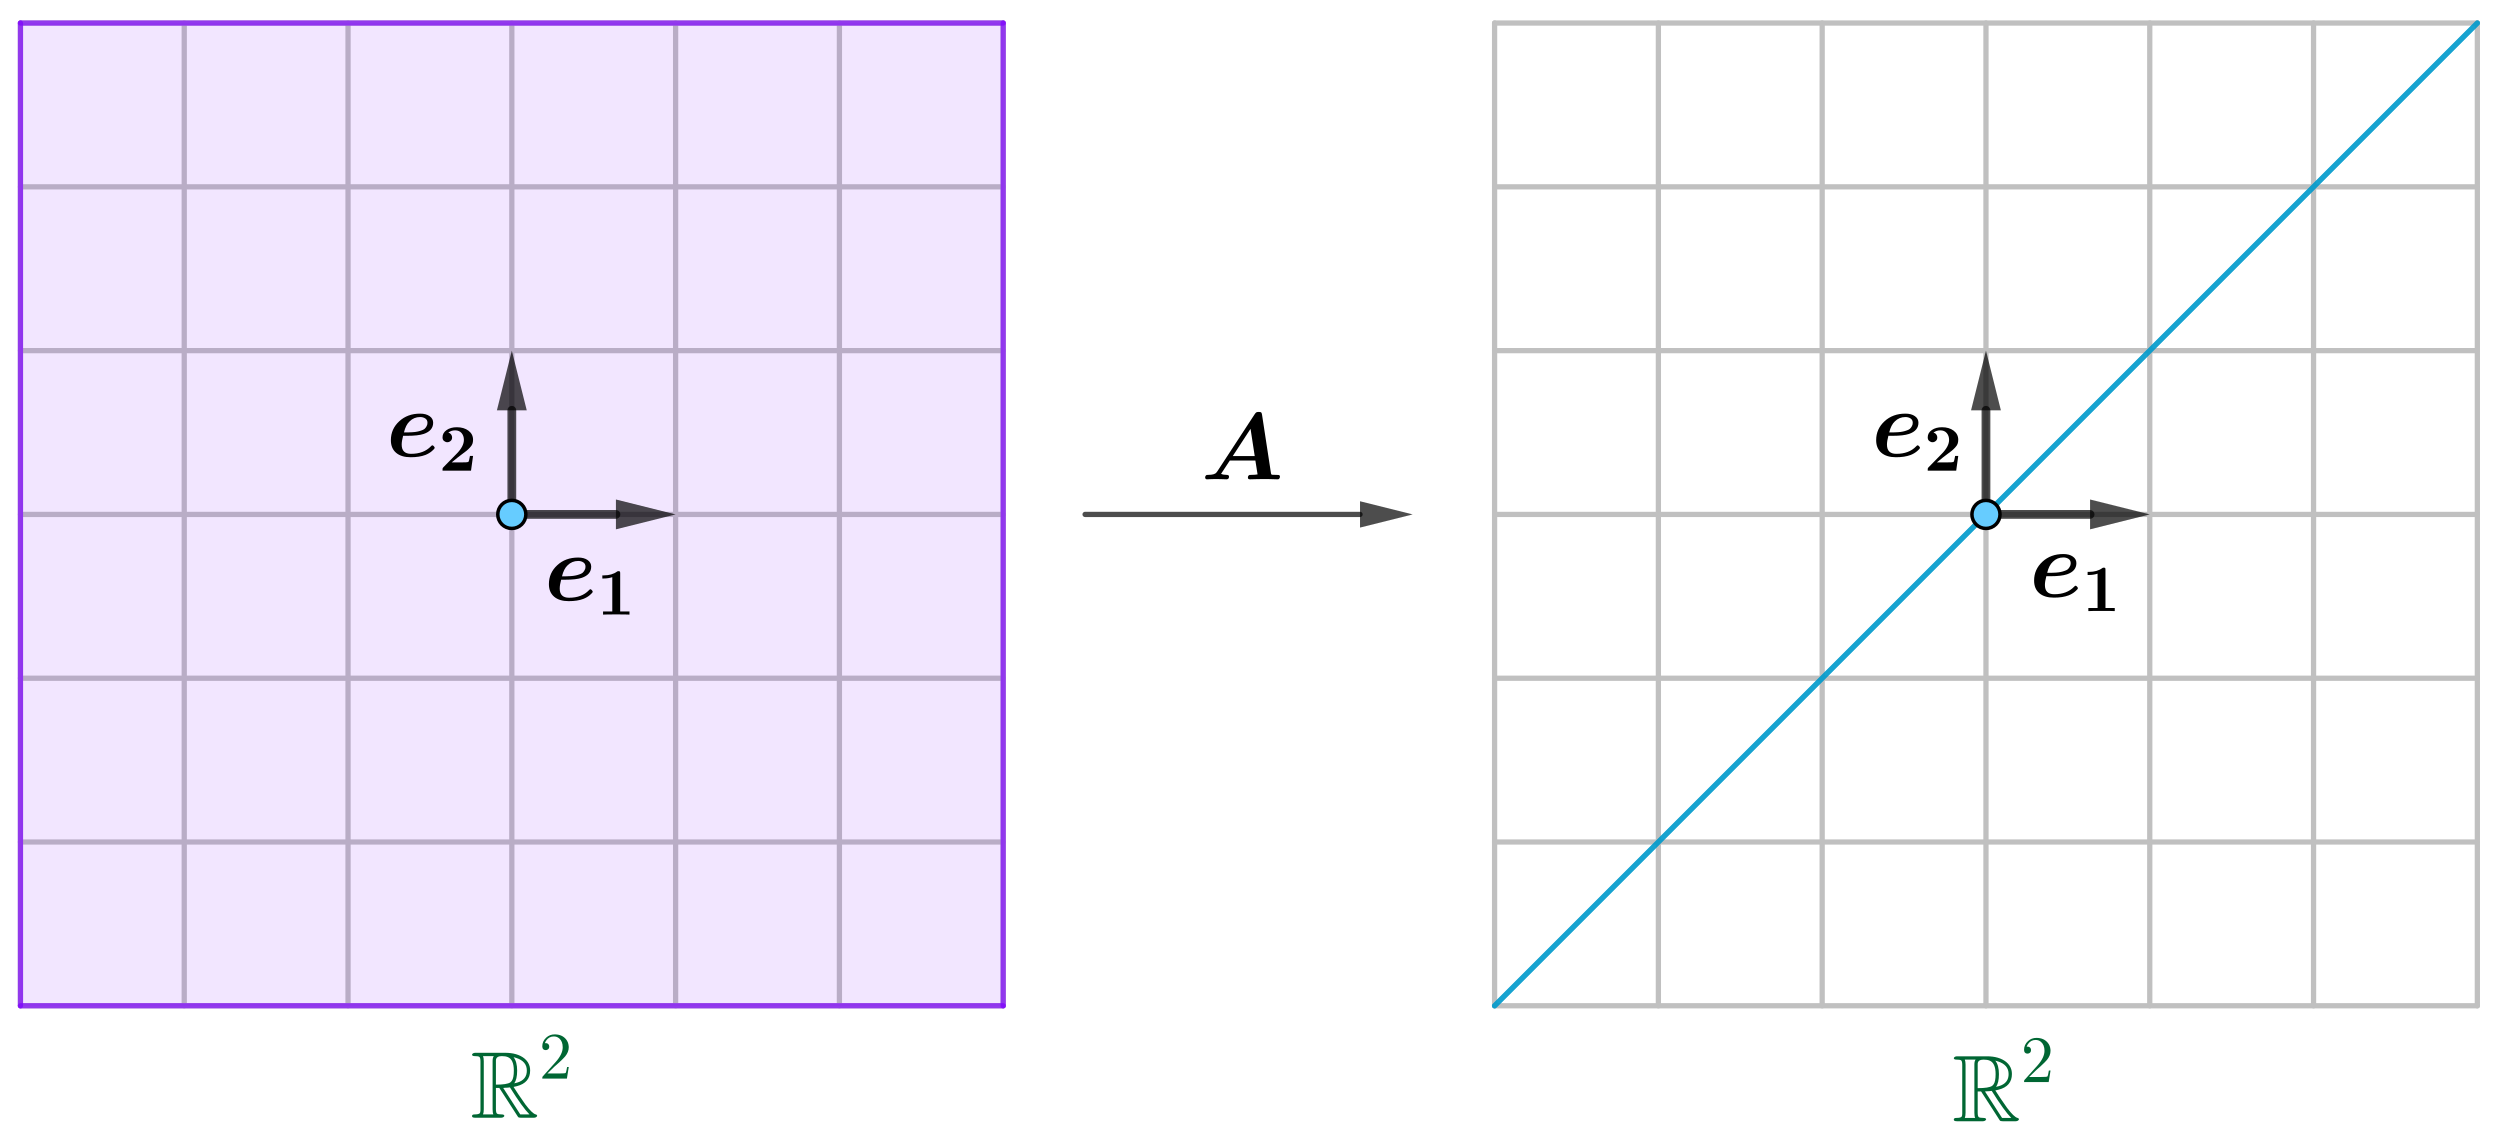 <svg version="1.1" xmlns="http://www.w3.org/2000/svg" xmlns:xlink="http://www.w3.org/1999/xlink" width="712" height="324"><defs><clipPath id="HdEcSMWGBfAg"><path fill="none" stroke="none" d=" M 0 0 L 712 0 L 712 324 L 0 324 L 0 0 Z"/></clipPath></defs><g transform="scale(1,1)" clip-path="url(#HdEcSMWGBfAg)"><g><path fill="none" stroke="rgb(192,192,192)" paint-order="fill stroke markers" d=" M 5.821 286.45 L 285.712 286.45" stroke-opacity="1" stroke-linecap="round" stroke-linejoin="round" stroke-miterlimit="10" stroke-width="1.5"/><path fill="none" stroke="rgb(192,192,192)" paint-order="fill stroke markers" d=" M 5.821 239.802 L 285.712 239.802" stroke-opacity="1" stroke-linecap="round" stroke-linejoin="round" stroke-miterlimit="10" stroke-width="1.5"/><path fill="none" stroke="rgb(192,192,192)" paint-order="fill stroke markers" d=" M 5.821 193.154 L 285.712 193.154" stroke-opacity="1" stroke-linecap="round" stroke-linejoin="round" stroke-miterlimit="10" stroke-width="1.5"/><path fill="none" stroke="rgb(192,192,192)" paint-order="fill stroke markers" d=" M 5.821 146.505 L 285.712 146.505" stroke-opacity="1" stroke-linecap="round" stroke-linejoin="round" stroke-miterlimit="10" stroke-width="1.5"/><path fill="none" stroke="rgb(192,192,192)" paint-order="fill stroke markers" d=" M 5.821 99.857 L 285.712 99.857" stroke-opacity="1" stroke-linecap="round" stroke-linejoin="round" stroke-miterlimit="10" stroke-width="1.5"/><path fill="none" stroke="rgb(192,192,192)" paint-order="fill stroke markers" d=" M 5.821 53.208 L 285.712 53.208" stroke-opacity="1" stroke-linecap="round" stroke-linejoin="round" stroke-miterlimit="10" stroke-width="1.5"/><path fill="none" stroke="rgb(192,192,192)" paint-order="fill stroke markers" d=" M 5.821 6.56 L 285.712 6.56" stroke-opacity="1" stroke-linecap="round" stroke-linejoin="round" stroke-miterlimit="10" stroke-width="1.5"/><path fill="none" stroke="rgb(192,192,192)" paint-order="fill stroke markers" d=" M 5.821 286.45 L 5.821 6.56" stroke-opacity="1" stroke-linecap="round" stroke-linejoin="round" stroke-miterlimit="10" stroke-width="1.5"/><path fill="none" stroke="rgb(192,192,192)" paint-order="fill stroke markers" d=" M 52.47 286.45 L 52.47 6.56" stroke-opacity="1" stroke-linecap="round" stroke-linejoin="round" stroke-miterlimit="10" stroke-width="1.5"/><path fill="none" stroke="rgb(192,192,192)" paint-order="fill stroke markers" d=" M 99.118 286.45 L 99.118 6.56" stroke-opacity="1" stroke-linecap="round" stroke-linejoin="round" stroke-miterlimit="10" stroke-width="1.5"/><path fill="none" stroke="rgb(192,192,192)" paint-order="fill stroke markers" d=" M 145.767 286.45 L 145.767 6.56" stroke-opacity="1" stroke-linecap="round" stroke-linejoin="round" stroke-miterlimit="10" stroke-width="1.5"/><path fill="none" stroke="rgb(192,192,192)" paint-order="fill stroke markers" d=" M 192.415 286.45 L 192.415 6.56" stroke-opacity="1" stroke-linecap="round" stroke-linejoin="round" stroke-miterlimit="10" stroke-width="1.5"/><path fill="none" stroke="rgb(192,192,192)" paint-order="fill stroke markers" d=" M 239.064 286.45 L 239.064 6.56" stroke-opacity="1" stroke-linecap="round" stroke-linejoin="round" stroke-miterlimit="10" stroke-width="1.5"/><path fill="none" stroke="rgb(192,192,192)" paint-order="fill stroke markers" d=" M 285.712 286.45 L 285.712 6.56" stroke-opacity="1" stroke-linecap="round" stroke-linejoin="round" stroke-miterlimit="10" stroke-width="1.5"/><path fill="none" stroke="rgb(192,192,192)" paint-order="fill stroke markers" d=" M 425.657 286.45 L 425.657 6.56" stroke-opacity="1" stroke-linecap="round" stroke-linejoin="round" stroke-miterlimit="10" stroke-width="1.5"/><path fill="none" stroke="rgb(192,192,192)" paint-order="fill stroke markers" d=" M 472.306 286.45 L 472.306 6.56" stroke-opacity="1" stroke-linecap="round" stroke-linejoin="round" stroke-miterlimit="10" stroke-width="1.5"/><path fill="none" stroke="rgb(192,192,192)" paint-order="fill stroke markers" d=" M 518.954 286.45 L 518.954 6.56" stroke-opacity="1" stroke-linecap="round" stroke-linejoin="round" stroke-miterlimit="10" stroke-width="1.5"/><path fill="none" stroke="rgb(192,192,192)" paint-order="fill stroke markers" d=" M 565.603 286.45 L 565.603 6.56" stroke-opacity="1" stroke-linecap="round" stroke-linejoin="round" stroke-miterlimit="10" stroke-width="1.5"/><path fill="none" stroke="rgb(192,192,192)" paint-order="fill stroke markers" d=" M 612.251 286.45 L 612.251 6.56" stroke-opacity="1" stroke-linecap="round" stroke-linejoin="round" stroke-miterlimit="10" stroke-width="1.5"/><path fill="none" stroke="rgb(192,192,192)" paint-order="fill stroke markers" d=" M 658.9 286.45 L 658.9 6.56" stroke-opacity="1" stroke-linecap="round" stroke-linejoin="round" stroke-miterlimit="10" stroke-width="1.5"/><path fill="none" stroke="rgb(192,192,192)" paint-order="fill stroke markers" d=" M 705.548 286.45 L 705.548 6.56" stroke-opacity="1" stroke-linecap="round" stroke-linejoin="round" stroke-miterlimit="10" stroke-width="1.5"/><path fill="none" stroke="rgb(192,192,192)" paint-order="fill stroke markers" d=" M 425.657 286.45 L 705.548 286.45" stroke-opacity="1" stroke-linecap="round" stroke-linejoin="round" stroke-miterlimit="10" stroke-width="1.5"/><path fill="none" stroke="rgb(192,192,192)" paint-order="fill stroke markers" d=" M 425.657 239.802 L 705.548 239.802" stroke-opacity="1" stroke-linecap="round" stroke-linejoin="round" stroke-miterlimit="10" stroke-width="1.5"/><path fill="none" stroke="rgb(192,192,192)" paint-order="fill stroke markers" d=" M 425.657 193.154 L 705.548 193.154" stroke-opacity="1" stroke-linecap="round" stroke-linejoin="round" stroke-miterlimit="10" stroke-width="1.5"/><path fill="none" stroke="rgb(192,192,192)" paint-order="fill stroke markers" d=" M 425.657 146.505 L 705.548 146.505" stroke-opacity="1" stroke-linecap="round" stroke-linejoin="round" stroke-miterlimit="10" stroke-width="1.5"/><path fill="none" stroke="rgb(192,192,192)" paint-order="fill stroke markers" d=" M 425.657 99.857 L 705.548 99.857" stroke-opacity="1" stroke-linecap="round" stroke-linejoin="round" stroke-miterlimit="10" stroke-width="1.5"/><path fill="none" stroke="rgb(192,192,192)" paint-order="fill stroke markers" d=" M 425.657 53.208 L 705.548 53.208" stroke-opacity="1" stroke-linecap="round" stroke-linejoin="round" stroke-miterlimit="10" stroke-width="1.5"/><path fill="none" stroke="rgb(192,192,192)" paint-order="fill stroke markers" d=" M 425.657 6.56 L 705.548 6.56" stroke-opacity="1" stroke-linecap="round" stroke-linejoin="round" stroke-miterlimit="10" stroke-width="1.5"/><path fill="rgb(127,0,255)" stroke="none" paint-order="stroke fill markers" fill-rule="evenodd" d=" M 5.821 286.45 L 5.821 6.56 L 285.712 6.56 L 285.712 286.45 Z" fill-opacity="0.098"/><path fill="rgb(0,153,204)" stroke="none" paint-order="stroke fill markers" fill-rule="evenodd" d=" M 425.657 286.45 L 565.603 146.505 L 705.548 6.56 L 565.603 146.505 Z" fill-opacity="0.098"/><path fill="none" stroke="rgb(127,0,255)" paint-order="fill stroke markers" d=" M 5.821 286.45 L 5.821 6.56" stroke-opacity="0.698" stroke-linecap="round" stroke-linejoin="round" stroke-miterlimit="10" stroke-width="1.5"/><path fill="none" stroke="rgb(127,0,255)" paint-order="fill stroke markers" d=" M 5.821 6.56 L 285.712 6.56" stroke-opacity="0.698" stroke-linecap="round" stroke-linejoin="round" stroke-miterlimit="10" stroke-width="1.5"/><path fill="none" stroke="rgb(127,0,255)" paint-order="fill stroke markers" d=" M 285.712 6.56 L 285.712 286.45" stroke-opacity="0.698" stroke-linecap="round" stroke-linejoin="round" stroke-miterlimit="10" stroke-width="1.5"/><path fill="none" stroke="rgb(127,0,255)" paint-order="fill stroke markers" d=" M 285.712 286.45 L 5.821 286.45" stroke-opacity="0.698" stroke-linecap="round" stroke-linejoin="round" stroke-miterlimit="10" stroke-width="1.5"/><path fill="none" stroke="rgb(0,153,204)" paint-order="fill stroke markers" d=" M 425.657 286.45 L 565.603 146.505" stroke-opacity="0.698" stroke-linecap="round" stroke-linejoin="round" stroke-miterlimit="10" stroke-width="1.5"/><path fill="none" stroke="rgb(0,153,204)" paint-order="fill stroke markers" d=" M 565.603 146.505 L 705.548 6.56" stroke-opacity="0.698" stroke-linecap="round" stroke-linejoin="round" stroke-miterlimit="10" stroke-width="1.5"/><path fill="none" stroke="rgb(0,153,204)" paint-order="fill stroke markers" d=" M 705.548 6.56 L 565.603 146.505" stroke-opacity="0.698" stroke-linecap="round" stroke-linejoin="round" stroke-miterlimit="10" stroke-width="1.5"/><path fill="none" stroke="rgb(0,153,204)" paint-order="fill stroke markers" d=" M 565.603 146.505 L 425.657 286.45" stroke-opacity="0.698" stroke-linecap="round" stroke-linejoin="round" stroke-miterlimit="10" stroke-width="1.5"/><path fill="none" stroke="rgb(0,0,0)" paint-order="fill stroke markers" d=" M 145.767 146.505 L 175.415 146.505" stroke-opacity="0.698" stroke-linecap="round" stroke-linejoin="round" stroke-miterlimit="10" stroke-width="2.5"/><path fill="rgb(0,0,0)" stroke="none" paint-order="stroke fill markers" fill-rule="evenodd" d=" M 192.415 146.505 L 175.415 150.755 L 175.415 142.255 Z" fill-opacity="0.698"/><g transform="scale(27,27)"><g transform="translate(5.741,6.333)"><path fill="rgb(0,0,0)" stroke="none" paint-order="stroke fill markers" d=" M 0.222 -0.218 L 0.178 -0.218 Q 0.163 -0.162 0.163 -0.125 Q 0.163 -0.028 0.261 -0.028 Q 0.396 -0.028 0.471 -0.107 Q 0.481 -0.118 0.486 -0.118 Q 0.493 -0.118 0.502 -0.108 Q 0.511 -0.098 0.511 -0.092 Q 0.511 -0.081 0.482 -0.057 Q 0.453 -0.032 0.413 -0.016 Q 0.35 0.008 0.258 0.008 Q 0.159 0.008 0.104 -0.039 Q 0.049 -0.086 0.049 -0.172 Q 0.049 -0.29 0.137 -0.371 Q 0.224 -0.452 0.358 -0.452 Q 0.42 -0.452 0.458 -0.425 Q 0.495 -0.399 0.495 -0.356 Q 0.495 -0.272 0.396 -0.238 Q 0.336 -0.218 0.222 -0.218 M 0.187 -0.254 Q 0.216 -0.254 0.232 -0.254 Q 0.248 -0.254 0.278 -0.256 Q 0.308 -0.258 0.326 -0.262 Q 0.344 -0.265 0.367 -0.273 Q 0.39 -0.28 0.403 -0.29 Q 0.416 -0.301 0.425 -0.318 Q 0.435 -0.334 0.435 -0.355 Q 0.435 -0.386 0.412 -0.401 Q 0.389 -0.416 0.358 -0.416 Q 0.292 -0.416 0.246 -0.37 Q 0.206 -0.333 0.187 -0.254 Z"/></g><g transform="translate(6.294,6.483) scale(0.7,0.7)"><path fill="rgb(0,0,0)" stroke="none" paint-order="stroke fill markers" d=" M 0.354 -0.623 L 0.354 -0.047 L 0.494 -0.047 L 0.494 0 Q 0.45 -0.003 0.295 -0.003 Q 0.14 -0.003 0.096 0 L 0.096 -0.047 L 0.235 -0.047 L 0.235 -0.564 Q 0.173 -0.544 0.105 -0.544 L 0.085 -0.544 L 0.085 -0.591 L 0.105 -0.591 Q 0.229 -0.591 0.306 -0.648 Q 0.315 -0.655 0.328 -0.655 Q 0.346 -0.655 0.35 -0.648 Q 0.354 -0.642 0.354 -0.623 Z"/></g></g><path fill="none" stroke="rgb(0,0,0)" paint-order="fill stroke markers" d=" M 145.767 146.505 L 145.767 116.857" stroke-opacity="0.698" stroke-linecap="round" stroke-linejoin="round" stroke-miterlimit="10" stroke-width="2.5"/><path fill="rgb(0,0,0)" stroke="none" paint-order="stroke fill markers" fill-rule="evenodd" d=" M 145.767 99.857 L 150.017 116.857 L 141.517 116.857 Z" fill-opacity="0.698"/><g transform="scale(27,27)"><g transform="translate(4.074,4.815)"><path fill="rgb(0,0,0)" stroke="none" paint-order="stroke fill markers" d=" M 0.222 -0.218 L 0.178 -0.218 Q 0.163 -0.162 0.163 -0.125 Q 0.163 -0.028 0.261 -0.028 Q 0.396 -0.028 0.471 -0.107 Q 0.481 -0.118 0.486 -0.118 Q 0.493 -0.118 0.502 -0.108 Q 0.511 -0.098 0.511 -0.092 Q 0.511 -0.081 0.482 -0.057 Q 0.453 -0.032 0.413 -0.016 Q 0.35 0.008 0.258 0.008 Q 0.159 0.008 0.104 -0.039 Q 0.049 -0.086 0.049 -0.172 Q 0.049 -0.29 0.137 -0.371 Q 0.224 -0.452 0.358 -0.452 Q 0.42 -0.452 0.458 -0.425 Q 0.495 -0.399 0.495 -0.356 Q 0.495 -0.272 0.396 -0.238 Q 0.336 -0.218 0.222 -0.218 M 0.187 -0.254 Q 0.216 -0.254 0.232 -0.254 Q 0.248 -0.254 0.278 -0.256 Q 0.308 -0.258 0.326 -0.262 Q 0.344 -0.265 0.367 -0.273 Q 0.39 -0.28 0.403 -0.29 Q 0.416 -0.301 0.425 -0.318 Q 0.435 -0.334 0.435 -0.355 Q 0.435 -0.386 0.412 -0.401 Q 0.389 -0.416 0.358 -0.416 Q 0.292 -0.416 0.246 -0.37 Q 0.206 -0.333 0.187 -0.254 Z"/></g><g transform="translate(4.628,4.965) scale(0.7,0.7)"><path fill="rgb(0,0,0)" stroke="none" paint-order="stroke fill markers" d=" M 0.517 -0.222 L 0.486 0 L 0.057 0 L 0.057 -0.018 Q 0.057 -0.034 0.059 -0.038 Q 0.061 -0.043 0.07 -0.052 L 0.271 -0.257 Q 0.379 -0.367 0.379 -0.465 Q 0.379 -0.525 0.344 -0.567 Q 0.309 -0.608 0.247 -0.608 Q 0.186 -0.608 0.144 -0.573 Q 0.155 -0.57 0.166 -0.565 Q 0.177 -0.559 0.189 -0.542 Q 0.201 -0.525 0.201 -0.501 Q 0.201 -0.466 0.178 -0.448 Q 0.156 -0.429 0.129 -0.429 Q 0.104 -0.429 0.081 -0.447 Q 0.057 -0.464 0.057 -0.503 Q 0.057 -0.57 0.119 -0.613 Q 0.18 -0.655 0.272 -0.655 Q 0.379 -0.655 0.448 -0.603 Q 0.517 -0.551 0.517 -0.466 Q 0.517 -0.431 0.507 -0.404 Q 0.497 -0.377 0.469 -0.348 Q 0.441 -0.318 0.417 -0.299 Q 0.393 -0.28 0.339 -0.24 Q 0.292 -0.206 0.195 -0.125 L 0.342 -0.125 Q 0.433 -0.125 0.444 -0.131 Q 0.457 -0.138 0.47 -0.222 L 0.517 -0.222 Z"/></g></g><path fill="none" stroke="rgb(0,0,0)" paint-order="fill stroke markers" d=" M 565.603 146.505 L 595.251 146.505" stroke-opacity="0.698" stroke-linecap="round" stroke-linejoin="round" stroke-miterlimit="10" stroke-width="2.5"/><path fill="rgb(0,0,0)" stroke="none" paint-order="stroke fill markers" fill-rule="evenodd" d=" M 612.251 146.505 L 595.251 150.755 L 595.251 142.255 Z" fill-opacity="0.698"/><g transform="scale(27,27)"><g transform="translate(21.407,6.296)"><path fill="rgb(0,0,0)" stroke="none" paint-order="stroke fill markers" d=" M 0.222 -0.218 L 0.178 -0.218 Q 0.163 -0.162 0.163 -0.125 Q 0.163 -0.028 0.261 -0.028 Q 0.396 -0.028 0.471 -0.107 Q 0.481 -0.118 0.486 -0.118 Q 0.493 -0.118 0.502 -0.108 Q 0.511 -0.098 0.511 -0.092 Q 0.511 -0.081 0.482 -0.057 Q 0.453 -0.032 0.413 -0.016 Q 0.35 0.008 0.258 0.008 Q 0.159 0.008 0.104 -0.039 Q 0.049 -0.086 0.049 -0.172 Q 0.049 -0.29 0.137 -0.371 Q 0.224 -0.452 0.358 -0.452 Q 0.42 -0.452 0.458 -0.425 Q 0.495 -0.399 0.495 -0.356 Q 0.495 -0.272 0.396 -0.238 Q 0.336 -0.218 0.222 -0.218 M 0.187 -0.254 Q 0.216 -0.254 0.232 -0.254 Q 0.248 -0.254 0.278 -0.256 Q 0.308 -0.258 0.326 -0.262 Q 0.344 -0.265 0.367 -0.273 Q 0.39 -0.28 0.403 -0.29 Q 0.416 -0.301 0.425 -0.318 Q 0.435 -0.334 0.435 -0.355 Q 0.435 -0.386 0.412 -0.401 Q 0.389 -0.416 0.358 -0.416 Q 0.292 -0.416 0.246 -0.37 Q 0.206 -0.333 0.187 -0.254 Z"/></g><g transform="translate(21.961,6.446) scale(0.7,0.7)"><path fill="rgb(0,0,0)" stroke="none" paint-order="stroke fill markers" d=" M 0.354 -0.623 L 0.354 -0.047 L 0.494 -0.047 L 0.494 0 Q 0.45 -0.003 0.295 -0.003 Q 0.14 -0.003 0.096 0 L 0.096 -0.047 L 0.235 -0.047 L 0.235 -0.564 Q 0.173 -0.544 0.105 -0.544 L 0.085 -0.544 L 0.085 -0.591 L 0.105 -0.591 Q 0.229 -0.591 0.306 -0.648 Q 0.315 -0.655 0.328 -0.655 Q 0.346 -0.655 0.35 -0.648 Q 0.354 -0.642 0.354 -0.623 Z"/></g></g><path fill="none" stroke="rgb(0,0,0)" paint-order="fill stroke markers" d=" M 565.603 146.505 L 565.603 116.857" stroke-opacity="0.698" stroke-linecap="round" stroke-linejoin="round" stroke-miterlimit="10" stroke-width="2.5"/><path fill="rgb(0,0,0)" stroke="none" paint-order="stroke fill markers" fill-rule="evenodd" d=" M 565.603 99.857 L 569.853 116.857 L 561.353 116.857 Z" fill-opacity="0.698"/><g transform="scale(27,27)"><g transform="translate(19.741,4.815)"><path fill="rgb(0,0,0)" stroke="none" paint-order="stroke fill markers" d=" M 0.222 -0.218 L 0.178 -0.218 Q 0.163 -0.162 0.163 -0.125 Q 0.163 -0.028 0.261 -0.028 Q 0.396 -0.028 0.471 -0.107 Q 0.481 -0.118 0.486 -0.118 Q 0.493 -0.118 0.502 -0.108 Q 0.511 -0.098 0.511 -0.092 Q 0.511 -0.081 0.482 -0.057 Q 0.453 -0.032 0.413 -0.016 Q 0.35 0.008 0.258 0.008 Q 0.159 0.008 0.104 -0.039 Q 0.049 -0.086 0.049 -0.172 Q 0.049 -0.29 0.137 -0.371 Q 0.224 -0.452 0.358 -0.452 Q 0.42 -0.452 0.458 -0.425 Q 0.495 -0.399 0.495 -0.356 Q 0.495 -0.272 0.396 -0.238 Q 0.336 -0.218 0.222 -0.218 M 0.187 -0.254 Q 0.216 -0.254 0.232 -0.254 Q 0.248 -0.254 0.278 -0.256 Q 0.308 -0.258 0.326 -0.262 Q 0.344 -0.265 0.367 -0.273 Q 0.39 -0.28 0.403 -0.29 Q 0.416 -0.301 0.425 -0.318 Q 0.435 -0.334 0.435 -0.355 Q 0.435 -0.386 0.412 -0.401 Q 0.389 -0.416 0.358 -0.416 Q 0.292 -0.416 0.246 -0.37 Q 0.206 -0.333 0.187 -0.254 Z"/></g><g transform="translate(20.294,4.965) scale(0.7,0.7)"><path fill="rgb(0,0,0)" stroke="none" paint-order="stroke fill markers" d=" M 0.517 -0.222 L 0.486 0 L 0.057 0 L 0.057 -0.018 Q 0.057 -0.034 0.059 -0.038 Q 0.061 -0.043 0.07 -0.052 L 0.271 -0.257 Q 0.379 -0.367 0.379 -0.465 Q 0.379 -0.525 0.344 -0.567 Q 0.309 -0.608 0.247 -0.608 Q 0.186 -0.608 0.144 -0.573 Q 0.155 -0.57 0.166 -0.565 Q 0.177 -0.559 0.189 -0.542 Q 0.201 -0.525 0.201 -0.501 Q 0.201 -0.466 0.178 -0.448 Q 0.156 -0.429 0.129 -0.429 Q 0.104 -0.429 0.081 -0.447 Q 0.057 -0.464 0.057 -0.503 Q 0.057 -0.57 0.119 -0.613 Q 0.18 -0.655 0.272 -0.655 Q 0.379 -0.655 0.448 -0.603 Q 0.517 -0.551 0.517 -0.466 Q 0.517 -0.431 0.507 -0.404 Q 0.497 -0.377 0.469 -0.348 Q 0.441 -0.318 0.417 -0.299 Q 0.393 -0.28 0.339 -0.24 Q 0.292 -0.206 0.195 -0.125 L 0.342 -0.125 Q 0.433 -0.125 0.444 -0.131 Q 0.457 -0.138 0.47 -0.222 L 0.517 -0.222 Z"/></g></g><path fill="none" stroke="rgb(0,0,0)" paint-order="fill stroke markers" d=" M 309.036 146.505 L 387.333 146.505" stroke-opacity="0.698" stroke-linecap="round" stroke-linejoin="round" stroke-miterlimit="10" stroke-width="1.5"/><path fill="rgb(0,0,0)" stroke="none" paint-order="stroke fill markers" fill-rule="evenodd" d=" M 402.333 146.505 L 387.333 150.255 L 387.333 142.755 Z" fill-opacity="0.698"/><g transform="scale(27,27)"><g transform="translate(12.667,5.056)"><path fill="rgb(0,0,0)" stroke="none" paint-order="stroke fill markers" d=" M 0.645 -0.682 L 0.739 -0.067 Q 0.741 -0.054 0.744 -0.052 Q 0.746 -0.049 0.755 -0.048 Q 0.769 -0.047 0.794 -0.047 Q 0.81 -0.047 0.817 -0.046 Q 0.823 -0.046 0.829 -0.042 Q 0.834 -0.038 0.834 -0.029 Q 0.834 -0.016 0.828 -0.009 Q 0.822 -0.002 0.818 -0.001 Q 0.813 0 0.806 0 Q 0.794 0 0.771 -0.001 Q 0.748 -0.002 0.736 -0.002 Q 0.724 -0.002 0.701 -0.003 Q 0.678 -0.003 0.667 -0.003 Q 0.65 -0.003 0.592 -0.002 Q 0.534 0 0.518 0 Q 0.496 0 0.496 -0.018 Q 0.496 -0.032 0.502 -0.038 Q 0.508 -0.045 0.514 -0.046 Q 0.52 -0.047 0.533 -0.047 Q 0.574 -0.047 0.598 -0.052 L 0.575 -0.198 L 0.305 -0.198 L 0.213 -0.058 Q 0.235 -0.047 0.271 -0.047 Q 0.297 -0.047 0.297 -0.029 Q 0.297 0 0.27 0 Q 0.252 0 0.215 -0.002 Q 0.178 -0.003 0.159 -0.003 Q 0.143 -0.003 0.111 -0.002 Q 0.079 0 0.064 0 Q 0.056 0 0.051 -0.005 Q 0.045 -0.011 0.045 -0.018 Q 0.045 -0.031 0.051 -0.038 Q 0.057 -0.045 0.062 -0.046 Q 0.067 -0.047 0.077 -0.047 Q 0.111 -0.047 0.132 -0.053 Q 0.153 -0.06 0.16 -0.067 Q 0.166 -0.073 0.174 -0.085 L 0.567 -0.686 Q 0.577 -0.702 0.586 -0.707 Q 0.594 -0.711 0.611 -0.711 Q 0.63 -0.711 0.636 -0.706 Q 0.642 -0.701 0.645 -0.682 M 0.524 -0.533 L 0.336 -0.245 L 0.568 -0.245 L 0.524 -0.533 Z"/></g></g><path fill="rgb(102,204,255)" stroke="none" paint-order="stroke fill markers" d=" M 569.603 146.505 C 569.603 148.714 567.812 150.505 565.603 150.505 C 563.394 150.505 561.603 148.714 561.603 146.505 C 561.603 144.296 563.394 142.505 565.603 142.505 C 567.812 142.505 569.603 144.296 569.603 146.505 Z" fill-opacity="1"/><path fill="none" stroke="rgb(0,0,0)" paint-order="fill stroke markers" d=" M 569.603 146.505 C 569.603 148.714 567.812 150.505 565.603 150.505 C 563.394 150.505 561.603 148.714 561.603 146.505 C 561.603 144.296 563.394 142.505 565.603 142.505 C 567.812 142.505 569.603 144.296 569.603 146.505 Z" stroke-opacity="1" stroke-linecap="round" stroke-linejoin="round" stroke-miterlimit="10"/><path fill="rgb(102,204,255)" stroke="none" paint-order="stroke fill markers" d=" M 149.767 146.505 C 149.767 148.714 147.976 150.505 145.767 150.505 C 143.557 150.505 141.767 148.714 141.767 146.505 C 141.767 144.296 143.557 142.505 145.767 142.505 C 147.976 142.505 149.767 144.296 149.767 146.505 Z" fill-opacity="1"/><path fill="none" stroke="rgb(0,0,0)" paint-order="fill stroke markers" d=" M 149.767 146.505 C 149.767 148.714 147.976 150.505 145.767 150.505 C 143.557 150.505 141.767 148.714 141.767 146.505 C 141.767 144.296 143.557 142.505 145.767 142.505 C 147.976 142.505 149.767 144.296 149.767 146.505 Z" stroke-opacity="1" stroke-linecap="round" stroke-linejoin="round" stroke-miterlimit="10"/><g transform="scale(27,27)"><g transform="translate(4.963,11.79)"><path fill="rgb(0,102,51)" stroke="none" paint-order="stroke fill markers" d=" M 0.268 -0.314 L 0.268 -0.314 L 0.268 -0.092 Q 0.268 -0.051 0.28 -0.043 Q 0.291 -0.035 0.329 -0.035 Q 0.357 -0.035 0.357 -0.018 Q 0.348 -0.001 0.324 0 L 0.05 0 Q 0.02 0 0.017 -0.012 Q 0.016 -0.015 0.016 -0.018 Q 0.016 -0.035 0.043 -0.035 Q 0.09 -0.035 0.099 -0.049 Q 0.104 -0.057 0.105 -0.077 L 0.105 -0.092 L 0.105 -0.593 Q 0.105 -0.635 0.092 -0.643 Q 0.081 -0.65 0.043 -0.65 Q 0.016 -0.65 0.016 -0.667 Q 0.024 -0.684 0.05 -0.685 L 0.364 -0.685 Q 0.494 -0.685 0.569 -0.625 L 0.57 -0.624 Q 0.611 -0.59 0.624 -0.541 Q 0.629 -0.521 0.629 -0.498 Q 0.629 -0.369 0.489 -0.333 Q 0.473 -0.328 0.454 -0.325 Q 0.495 -0.259 0.578 -0.141 Q 0.652 -0.043 0.688 -0.035 Q 0.703 -0.032 0.703 -0.018 Q 0.694 -0.001 0.67 0 L 0.532 0 Q 0.508 0 0.503 -0.007 Q 0.501 -0.009 0.499 -0.012 L 0.454 -0.082 L 0.304 -0.314 L 0.268 -0.314 M 0.461 -0.363 L 0.461 -0.363 Q 0.583 -0.385 0.593 -0.478 Q 0.594 -0.488 0.594 -0.498 Q 0.594 -0.595 0.482 -0.631 Q 0.468 -0.636 0.454 -0.639 Q 0.492 -0.59 0.492 -0.497 Q 0.492 -0.404 0.461 -0.363 M 0.268 -0.596 L 0.268 -0.349 Q 0.385 -0.349 0.42 -0.373 Q 0.429 -0.38 0.436 -0.39 Q 0.457 -0.419 0.457 -0.497 Q 0.457 -0.613 0.395 -0.639 Q 0.37 -0.65 0.33 -0.65 Q 0.271 -0.65 0.268 -0.607 L 0.268 -0.596 M 0.132 -0.035 L 0.241 -0.035 Q 0.233 -0.053 0.233 -0.09 L 0.233 -0.599 Q 0.233 -0.634 0.246 -0.65 L 0.132 -0.65 Q 0.14 -0.632 0.14 -0.595 L 0.14 -0.09 Q 0.14 -0.053 0.132 -0.035 M 0.345 -0.314 L 0.525 -0.035 L 0.622 -0.035 Q 0.548 -0.109 0.416 -0.32 Q 0.386 -0.316 0.364 -0.316 Q 0.359 -0.316 0.345 -0.314 Z"/></g><g transform="translate(5.685,11.377) scale(0.7,0.7)"><path fill="rgb(0,102,51)" stroke="none" paint-order="stroke fill markers" d=" M 0.449 -0.174 L 0.449 -0.174 L 0.421 0 L 0.05 0 Q 0.05 -0.025 0.056 -0.032 L 0.061 -0.037 L 0.253 -0.251 Q 0.358 -0.369 0.358 -0.472 Q 0.358 -0.561 0.304 -0.607 L 0.303 -0.608 L 0.302 -0.608 Q 0.27 -0.635 0.224 -0.635 Q 0.152 -0.635 0.109 -0.573 Q 0.097 -0.555 0.089 -0.533 Q 0.092 -0.534 0.102 -0.534 Q 0.142 -0.534 0.153 -0.498 L 0.153 -0.497 Q 0.155 -0.49 0.155 -0.482 Q 0.155 -0.442 0.117 -0.431 Q 0.109 -0.429 0.103 -0.429 Q 0.066 -0.429 0.054 -0.46 Q 0.05 -0.471 0.05 -0.485 Q 0.05 -0.562 0.109 -0.617 Q 0.162 -0.666 0.237 -0.666 Q 0.347 -0.666 0.408 -0.592 Q 0.443 -0.549 0.448 -0.49 Q 0.449 -0.481 0.449 -0.472 Q 0.449 -0.399 0.394 -0.333 Q 0.365 -0.299 0.304 -0.243 L 0.243 -0.189 L 0.233 -0.18 L 0.127 -0.077 L 0.307 -0.077 Q 0.395 -0.077 0.402 -0.085 Q 0.412 -0.099 0.424 -0.174 L 0.449 -0.174 Z"/></g></g><g transform="scale(27,27)"><g transform="translate(20.593,11.827)"><path fill="rgb(0,102,51)" stroke="none" paint-order="stroke fill markers" d=" M 0.268 -0.314 L 0.268 -0.314 L 0.268 -0.092 Q 0.268 -0.051 0.28 -0.043 Q 0.291 -0.035 0.329 -0.035 Q 0.357 -0.035 0.357 -0.018 Q 0.348 -0.001 0.324 0 L 0.05 0 Q 0.02 0 0.017 -0.012 Q 0.016 -0.015 0.016 -0.018 Q 0.016 -0.035 0.043 -0.035 Q 0.09 -0.035 0.099 -0.049 Q 0.104 -0.057 0.105 -0.077 L 0.105 -0.092 L 0.105 -0.593 Q 0.105 -0.635 0.092 -0.643 Q 0.081 -0.65 0.043 -0.65 Q 0.016 -0.65 0.016 -0.667 Q 0.024 -0.684 0.05 -0.685 L 0.364 -0.685 Q 0.494 -0.685 0.569 -0.625 L 0.57 -0.624 Q 0.611 -0.59 0.624 -0.541 Q 0.629 -0.521 0.629 -0.498 Q 0.629 -0.369 0.489 -0.333 Q 0.473 -0.328 0.454 -0.325 Q 0.495 -0.259 0.578 -0.141 Q 0.652 -0.043 0.688 -0.035 Q 0.703 -0.032 0.703 -0.018 Q 0.694 -0.001 0.67 0 L 0.532 0 Q 0.508 0 0.503 -0.007 Q 0.501 -0.009 0.499 -0.012 L 0.454 -0.082 L 0.304 -0.314 L 0.268 -0.314 M 0.461 -0.363 L 0.461 -0.363 Q 0.583 -0.385 0.593 -0.478 Q 0.594 -0.488 0.594 -0.498 Q 0.594 -0.595 0.482 -0.631 Q 0.468 -0.636 0.454 -0.639 Q 0.492 -0.59 0.492 -0.497 Q 0.492 -0.404 0.461 -0.363 M 0.268 -0.596 L 0.268 -0.349 Q 0.385 -0.349 0.42 -0.373 Q 0.429 -0.38 0.436 -0.39 Q 0.457 -0.419 0.457 -0.497 Q 0.457 -0.613 0.395 -0.639 Q 0.37 -0.65 0.33 -0.65 Q 0.271 -0.65 0.268 -0.607 L 0.268 -0.596 M 0.132 -0.035 L 0.241 -0.035 Q 0.233 -0.053 0.233 -0.09 L 0.233 -0.599 Q 0.233 -0.634 0.246 -0.65 L 0.132 -0.65 Q 0.14 -0.632 0.14 -0.595 L 0.14 -0.09 Q 0.14 -0.053 0.132 -0.035 M 0.345 -0.314 L 0.525 -0.035 L 0.622 -0.035 Q 0.548 -0.109 0.416 -0.32 Q 0.386 -0.316 0.364 -0.316 Q 0.359 -0.316 0.345 -0.314 Z"/></g><g transform="translate(21.315,11.414) scale(0.7,0.7)"><path fill="rgb(0,102,51)" stroke="none" paint-order="stroke fill markers" d=" M 0.449 -0.174 L 0.449 -0.174 L 0.421 0 L 0.05 0 Q 0.05 -0.025 0.056 -0.032 L 0.061 -0.037 L 0.253 -0.251 Q 0.358 -0.369 0.358 -0.472 Q 0.358 -0.561 0.304 -0.607 L 0.303 -0.608 L 0.302 -0.608 Q 0.27 -0.635 0.224 -0.635 Q 0.152 -0.635 0.109 -0.573 Q 0.097 -0.555 0.089 -0.533 Q 0.092 -0.534 0.102 -0.534 Q 0.142 -0.534 0.153 -0.498 L 0.153 -0.497 Q 0.155 -0.49 0.155 -0.482 Q 0.155 -0.442 0.117 -0.431 Q 0.109 -0.429 0.103 -0.429 Q 0.066 -0.429 0.054 -0.46 Q 0.05 -0.471 0.05 -0.485 Q 0.05 -0.562 0.109 -0.617 Q 0.162 -0.666 0.237 -0.666 Q 0.347 -0.666 0.408 -0.592 Q 0.443 -0.549 0.448 -0.49 Q 0.449 -0.481 0.449 -0.472 Q 0.449 -0.399 0.394 -0.333 Q 0.365 -0.299 0.304 -0.243 L 0.243 -0.189 L 0.233 -0.18 L 0.127 -0.077 L 0.307 -0.077 Q 0.395 -0.077 0.402 -0.085 Q 0.412 -0.099 0.424 -0.174 L 0.449 -0.174 Z"/></g></g></g></g></svg>